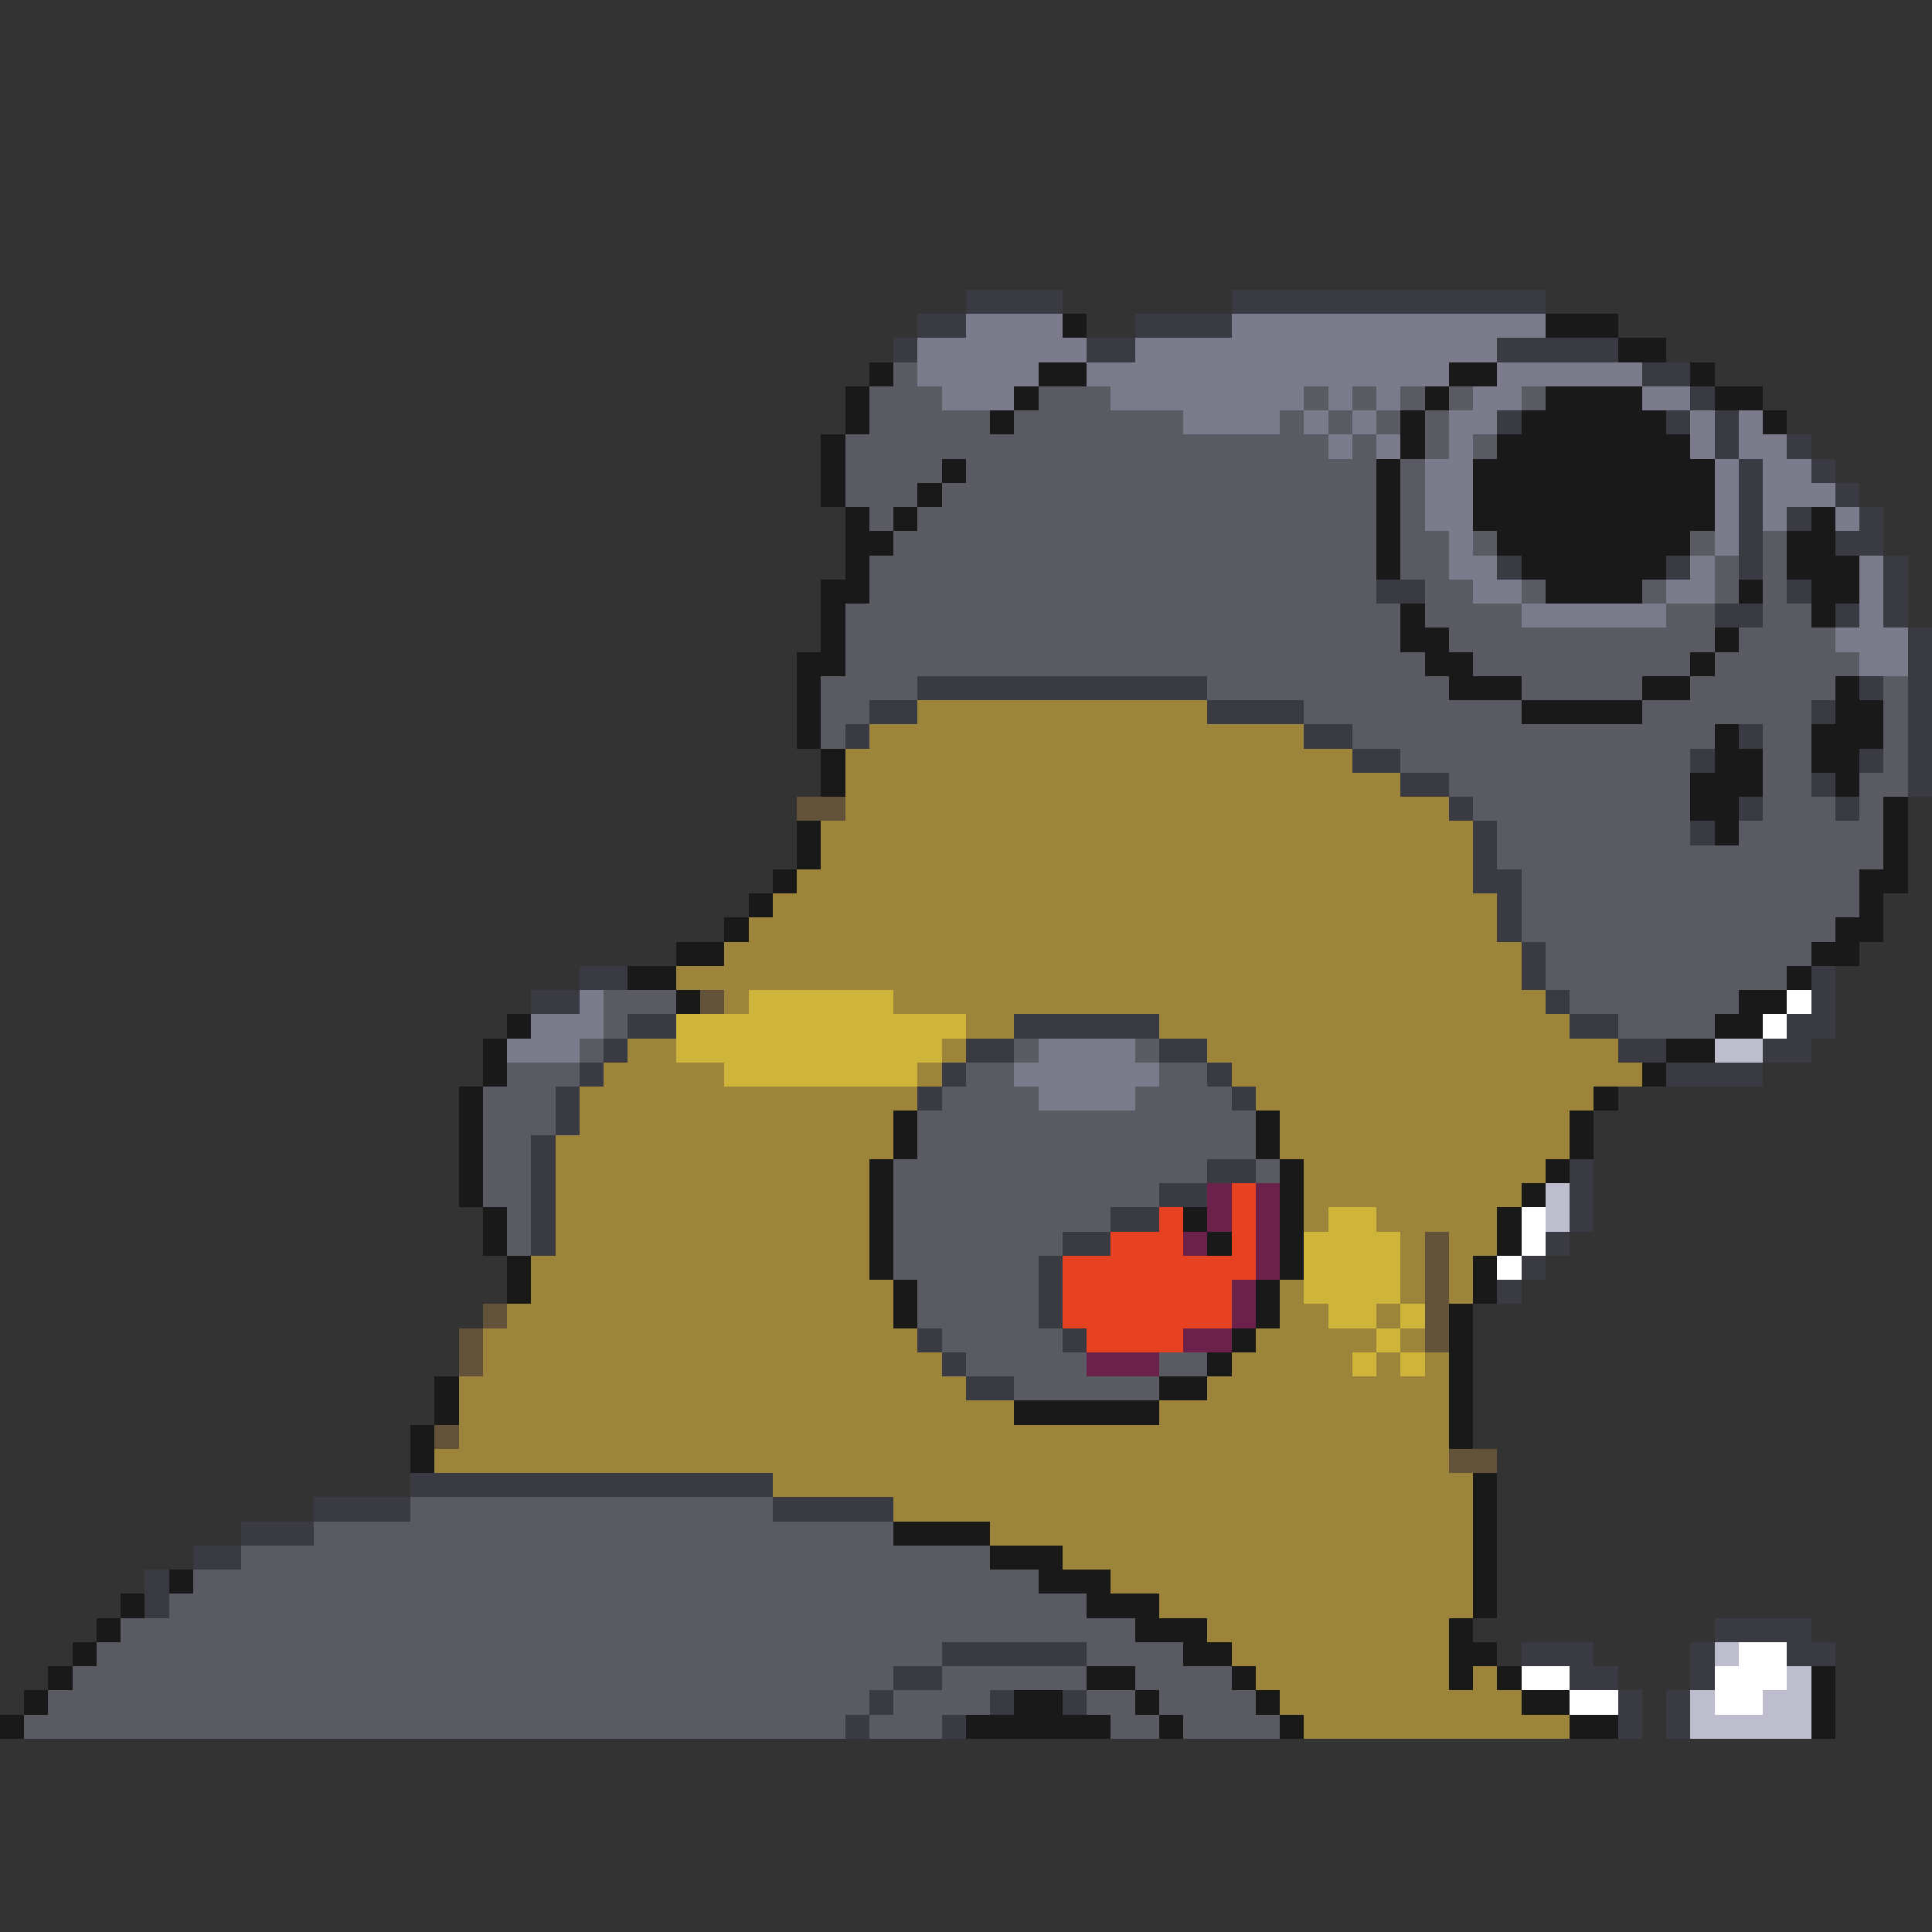 <svg xmlns="http://www.w3.org/2000/svg" viewBox="0 -0.5 80 80" shape-rendering="crispEdges">
<rect x="0" y="-0.5" width="80" height="80" fill="#333333" stroke="none"/>
<path stroke="#3a3a42" d="M40 12h4M51 12h13M38 13h2M47 13h4M37 14h1M45 14h2M62 14h5M68 15h2M70 16h1M62 17h1M69 17h1M71 17h1M71 18h1M74 18h1M72 19h1M75 19h1M72 20h1M76 20h1M72 21h1M74 21h1M77 21h1M72 22h1M76 22h2M62 23h1M69 23h1M72 23h1M78 23h1M57 24h2M74 24h1M78 24h1M71 25h2M76 25h1M78 25h1M79 26h1M79 27h1M38 28h12M77 28h1M79 28h1M36 29h2M50 29h4M75 29h1M79 29h1M35 30h1M54 30h2M72 30h1M79 30h1M56 31h2M70 31h1M77 31h1M79 31h1M58 32h2M75 32h1M79 32h1M60 33h1M72 33h1M76 33h1M61 34h1M70 34h1M61 35h1M61 36h2M62 37h1M62 38h1M63 39h1M24 40h2M63 40h1M75 40h1M22 41h2M64 41h1M75 41h1M26 42h2M42 42h6M65 42h2M74 42h2M25 43h1M40 43h2M48 43h2M67 43h2M73 43h2M24 44h1M39 44h1M50 44h1M69 44h4M23 45h1M38 45h1M51 45h1M23 46h1M22 47h1M22 48h1M50 48h2M65 48h1M22 49h1M48 49h2M65 49h1M22 50h1M46 50h2M65 50h1M22 51h1M44 51h2M64 51h1M43 52h1M63 52h1M43 53h1M62 53h1M43 54h1M38 55h1M44 55h1M39 56h1M40 57h2M17 61h15M13 62h4M32 62h5M10 63h3M8 64h2M6 65h1M6 66h1M71 67h4M39 68h6M63 68h3M70 68h1M74 68h2M37 69h2M65 69h2M70 69h1M36 70h1M41 70h1M44 70h1M67 70h1M69 70h1M35 71h1M39 71h1M67 71h1M69 71h1" />
<path stroke="#7b7b8c" d="M40 13h4M51 13h13M38 14h7M47 14h15M38 15h5M45 15h15M62 15h6M39 16h3M46 16h8M55 16h1M57 16h1M61 16h2M68 16h2M49 17h4M54 17h1M56 17h1M60 17h2M70 17h1M72 17h1M55 18h1M57 18h1M60 18h1M70 18h1M72 18h2M59 19h2M71 19h1M73 19h2M59 20h2M71 20h1M73 20h3M59 21h2M71 21h1M73 21h1M76 21h1M60 22h1M71 22h1M60 23h2M70 23h1M77 23h1M61 24h2M69 24h2M77 24h1M63 25h6M77 25h1M76 26h3M77 27h2M24 41h1M22 42h3M21 43h3M43 43h4M42 44h6M43 45h4" />
<path stroke="#191919" d="M44 13h1M64 13h3M67 14h2M36 15h1M43 15h2M60 15h2M70 15h1M35 16h1M42 16h1M59 16h1M64 16h4M71 16h2M35 17h1M41 17h1M58 17h1M63 17h6M73 17h1M34 18h1M58 18h1M62 18h8M34 19h1M39 19h1M57 19h1M61 19h10M34 20h1M38 20h1M57 20h1M61 20h10M35 21h1M37 21h1M57 21h1M61 21h10M75 21h1M35 22h2M57 22h1M62 22h8M74 22h2M35 23h1M57 23h1M63 23h6M74 23h3M34 24h2M64 24h4M72 24h1M75 24h2M34 25h1M58 25h1M75 25h1M34 26h1M58 26h2M71 26h1M33 27h2M59 27h2M70 27h1M33 28h1M60 28h3M68 28h2M76 28h1M33 29h1M63 29h5M76 29h2M33 30h1M71 30h1M75 30h3M34 31h1M71 31h2M75 31h2M34 32h1M70 32h3M76 32h1M70 33h2M78 33h1M33 34h1M71 34h1M78 34h1M33 35h1M78 35h1M32 36h1M77 36h2M31 37h1M77 37h1M30 38h1M76 38h2M28 39h2M75 39h2M26 40h2M74 40h1M28 41h1M72 41h2M21 42h1M71 42h2M20 43h1M69 43h2M20 44h1M68 44h1M19 45h1M66 45h1M19 46h1M37 46h1M52 46h1M65 46h1M19 47h1M37 47h1M52 47h1M65 47h1M19 48h1M36 48h1M53 48h1M64 48h1M19 49h1M36 49h1M53 49h1M63 49h1M20 50h1M36 50h1M49 50h1M53 50h1M62 50h1M20 51h1M36 51h1M50 51h1M53 51h1M62 51h1M21 52h1M36 52h1M53 52h1M61 52h1M21 53h1M37 53h1M52 53h1M61 53h1M37 54h1M52 54h1M60 54h1M51 55h1M60 55h1M50 56h1M60 56h1M18 57h1M48 57h2M60 57h1M18 58h1M42 58h6M60 58h1M17 59h1M60 59h1M17 60h1M61 61h1M61 62h1M37 63h4M61 63h1M41 64h3M61 64h1M7 65h1M43 65h3M61 65h1M5 66h1M45 66h3M61 66h1M4 67h1M47 67h3M60 67h1M3 68h1M49 68h2M60 68h2M2 69h1M45 69h2M51 69h1M60 69h1M62 69h1M75 69h1M1 70h1M42 70h2M47 70h1M52 70h1M63 70h2M75 70h1M0 71h1M40 71h6M48 71h1M53 71h1M65 71h2M75 71h1" />
<path stroke="#5a5a63" d="M37 15h1M36 16h3M43 16h3M54 16h1M56 16h1M58 16h1M60 16h1M63 16h1M36 17h5M42 17h7M53 17h1M55 17h1M57 17h1M59 17h1M35 18h20M56 18h1M59 18h1M61 18h1M35 19h4M40 19h17M58 19h1M35 20h3M39 20h18M58 20h1M36 21h1M38 21h19M58 21h1M37 22h20M58 22h2M61 22h1M70 22h1M73 22h1M36 23h21M58 23h2M71 23h1M73 23h1M36 24h21M59 24h2M63 24h1M68 24h1M71 24h1M73 24h1M35 25h23M59 25h4M69 25h2M73 25h2M35 26h23M60 26h11M72 26h4M35 27h24M61 27h9M71 27h6M34 28h4M50 28h10M63 28h5M70 28h6M78 28h1M34 29h2M54 29h9M68 29h7M78 29h1M34 30h1M56 30h15M73 30h2M78 30h1M58 31h12M73 31h2M78 31h1M60 32h10M73 32h2M77 32h2M61 33h9M73 33h3M77 33h1M62 34h8M72 34h6M62 35h16M63 36h14M63 37h14M63 38h13M64 39h11M64 40h10M25 41h3M65 41h7M25 42h1M67 42h4M24 43h1M42 43h1M47 43h1M21 44h3M40 44h2M48 44h2M20 45h3M39 45h4M47 45h4M20 46h3M38 46h14M20 47h2M38 47h14M20 48h2M37 48h13M52 48h1M20 49h2M37 49h11M21 50h1M37 50h9M21 51h1M37 51h7M37 52h6M38 53h5M38 54h5M39 55h5M40 56h5M48 56h2M42 57h6M17 62h15M13 63h24M10 64h31M8 65h35M7 66h38M5 67h42M4 68h35M45 68h4M3 69h34M39 69h6M47 69h4M2 70h34M37 70h4M45 70h2M48 70h4M1 71h34M36 71h3M46 71h2M49 71h4" />
<path stroke="#9c843a" d="M38 29h12M36 30h18M35 31h21M35 32h23M35 33h25M34 34h27M34 35h27M33 36h28M32 37h30M31 38h31M30 39h33M28 40h35M30 41h1M37 41h27M40 42h2M48 42h17M26 43h2M39 43h1M50 43h17M25 44h5M38 44h1M51 44h17M24 45h14M52 45h14M24 46h13M53 46h12M23 47h14M53 47h12M23 48h13M54 48h10M23 49h13M54 49h9M23 50h13M54 50h1M57 50h5M23 51h13M58 51h1M60 51h2M22 52h14M58 52h1M60 52h1M22 53h15M53 53h1M58 53h1M60 53h1M21 54h16M53 54h2M57 54h1M20 55h18M52 55h5M58 55h1M20 56h19M51 56h5M57 56h1M59 56h1M19 57h21M50 57h10M19 58h23M48 58h12M19 59h41M18 60h42M32 61h29M37 62h24M41 63h20M44 64h17M46 65h15M48 66h13M50 67h10M51 68h9M52 69h8M61 69h1M53 70h10M54 71h11" />
<path stroke="#63523a" d="M33 33h2M29 41h1M59 51h1M59 52h1M59 53h1M20 54h1M59 54h1M19 55h1M59 55h1M19 56h1M18 59h1M60 60h2" />
<path stroke="#ceb53a" d="M31 41h6M28 42h12M28 43h11M30 44h8M55 50h2M54 51h4M54 52h4M54 53h4M55 54h2M58 54h1M57 55h1M56 56h1M58 56h1" />
<path stroke="#ffffff" d="M74 41h1M73 42h1M63 50h1M63 51h1M62 52h1M72 68h2M63 69h2M71 69h3M65 70h2M71 70h2" />
<path stroke="#bdbdce" d="M71 43h2M64 49h1M64 50h1M71 68h1M74 69h1M70 70h1M73 70h2M70 71h5" />
<path stroke="#6b214a" d="M50 49h1M52 49h1M50 50h1M52 50h1M49 51h1M52 51h1M52 52h1M51 53h1M51 54h1M49 55h2M45 56h3" />
<path stroke="#e64221" d="M51 49h1M48 50h1M51 50h1M46 51h3M51 51h1M44 52h8M44 53h7M44 54h7M45 55h4" />
</svg>
